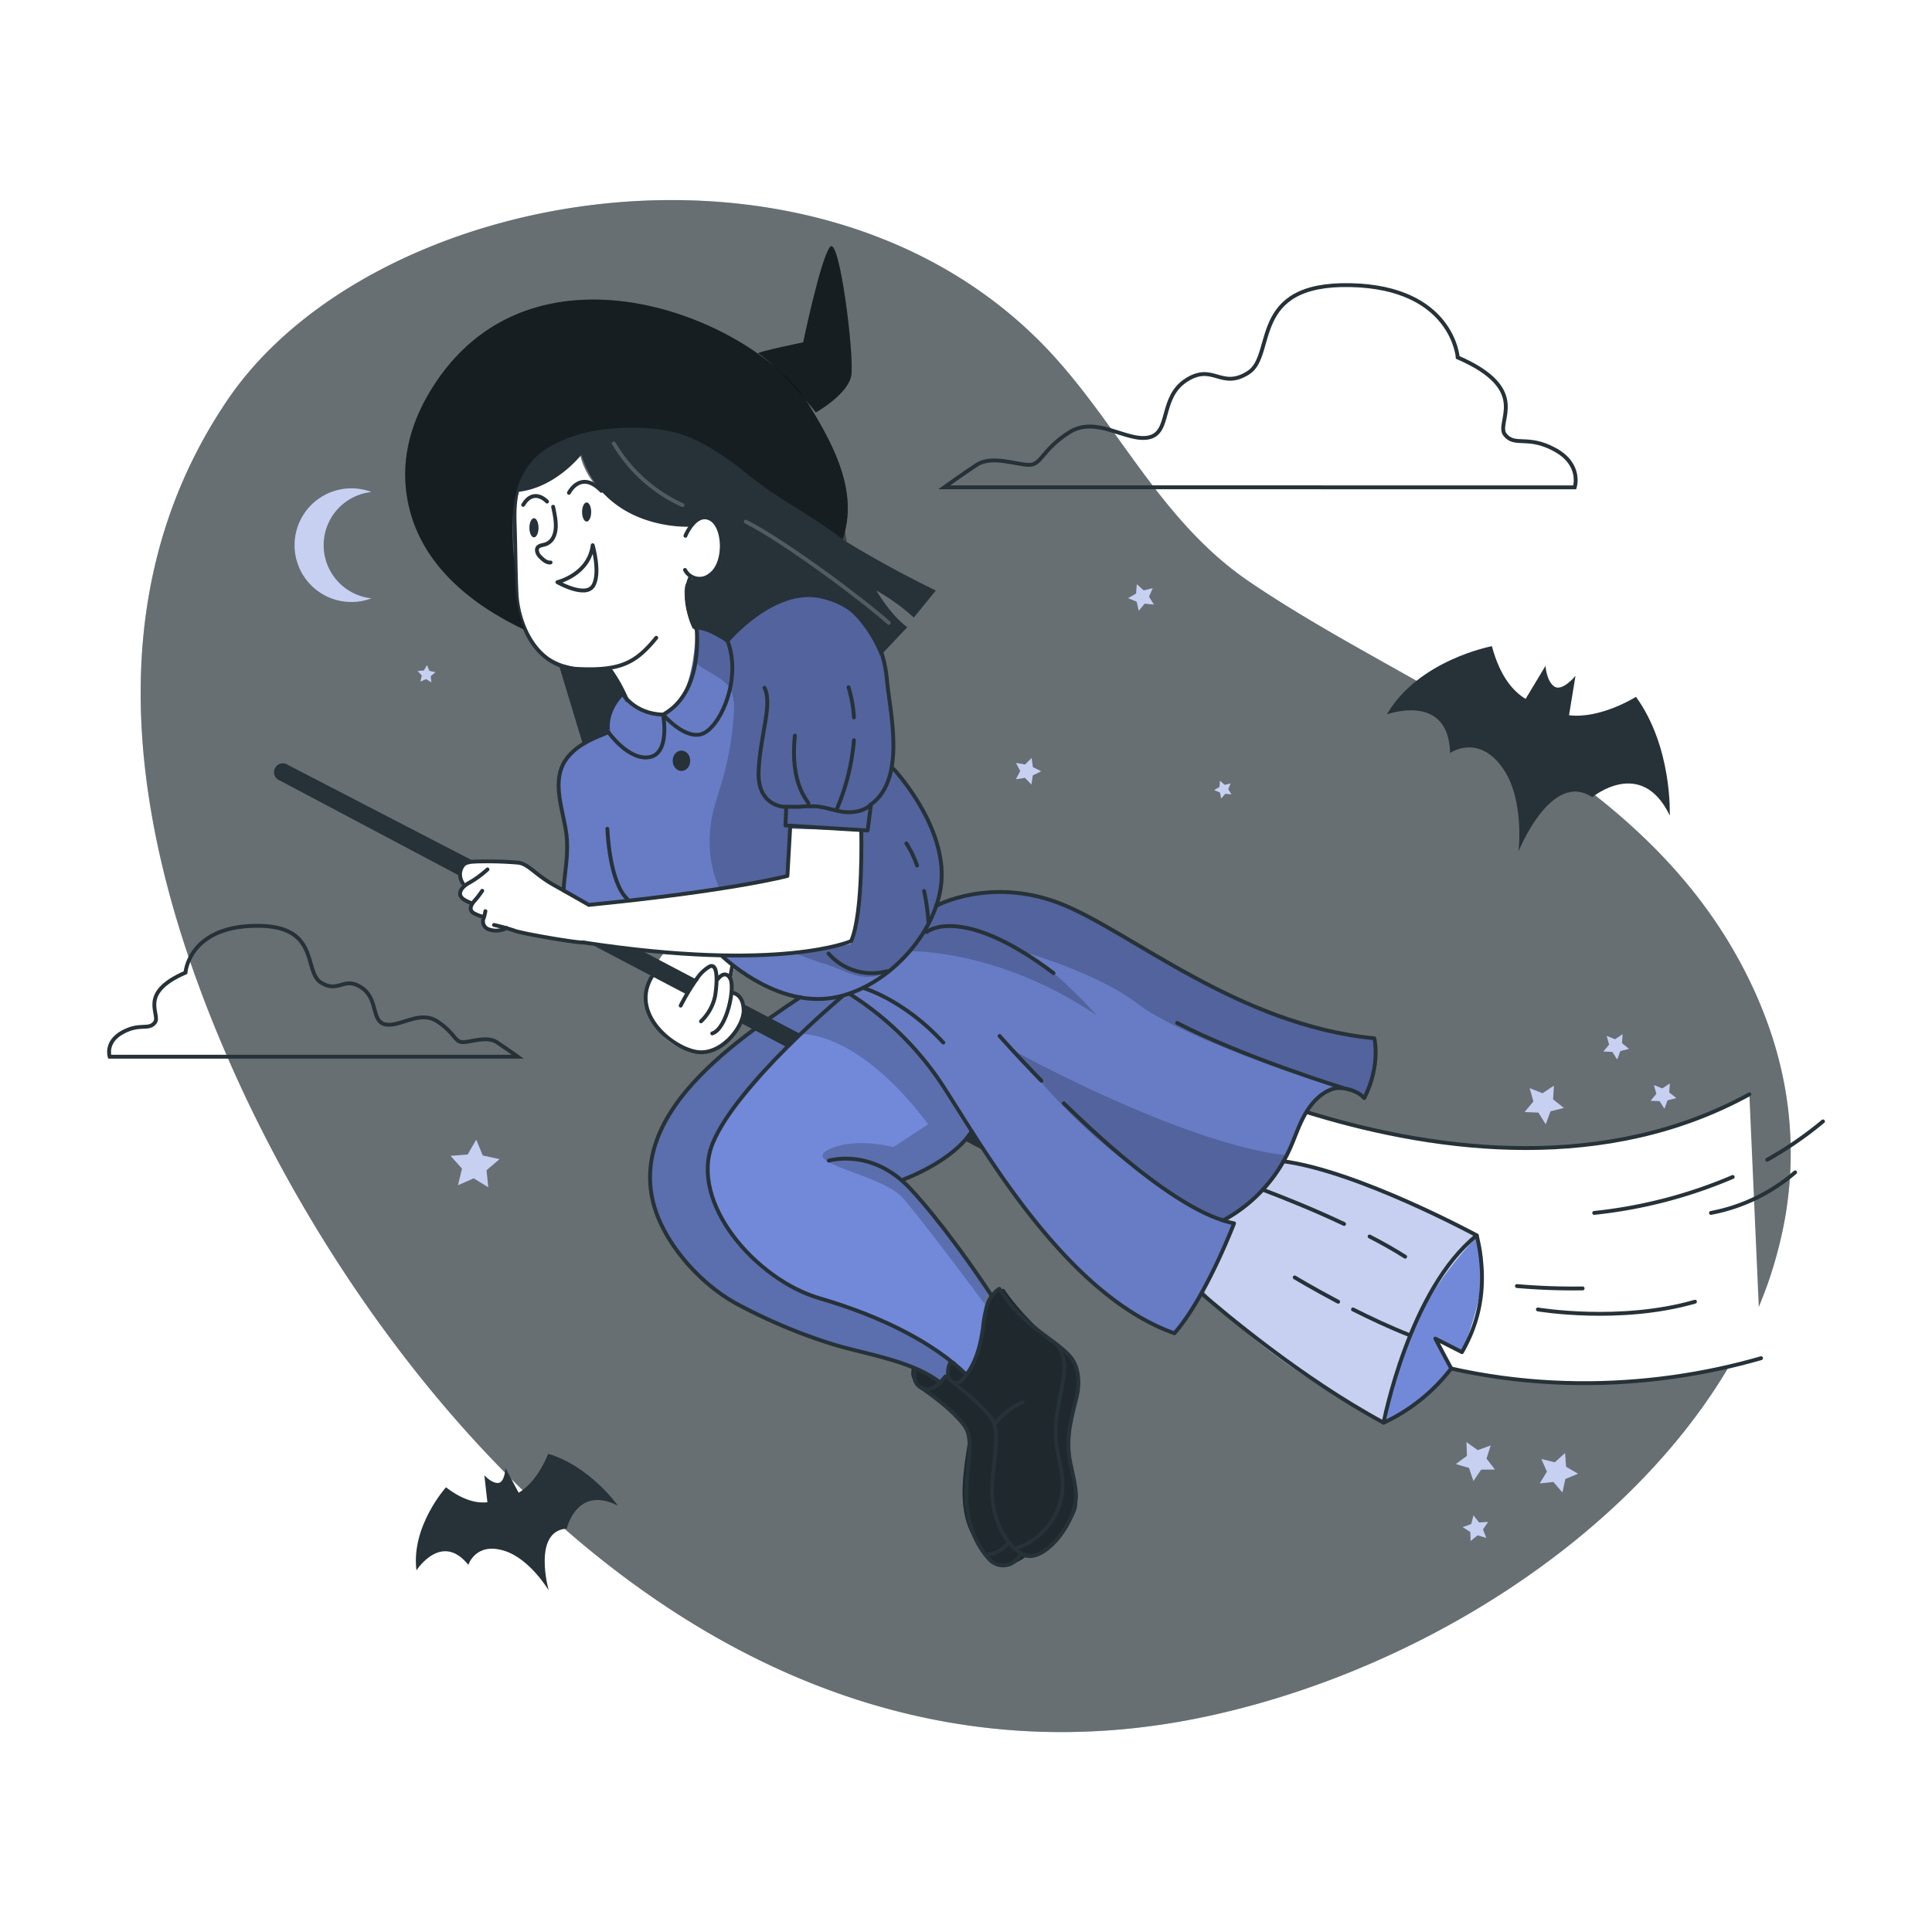 <svg class="animated" id="freepik_stories-witch" xmlns="http://www.w3.org/2000/svg" viewBox="0 0 500 500" version="1.1" xmlns:xlink="http://www.w3.org/1999/xlink" xmlns:svgjs="http://svgjs.com/svgjs"><style>svg#freepik_stories-witch:not(.animated) .animable {opacity: 0;}svg#freepik_stories-witch.animated #freepik--Bats--inject-182 {animation: 6s Infinite  linear shake;animation-delay: 0s;}svg#freepik_stories-witch.animated #freepik--Clouds--inject-182 {animation: 15.0s 1 forwards cubic-bezier(.36,-0.01,.5,1.38) lightSpeedLeft;animation-delay: 0s;}svg#freepik_stories-witch.animated #freepik--Moon--inject-182 {animation: 6s Infinite  linear heartbeat;animation-delay: 0s;}svg#freepik_stories-witch.animated #freepik--Character--inject-182 {animation: 3s Infinite  linear floating;animation-delay: 0s;}            @keyframes shake {                10%, 90% {                    transform: translate3d(-1px, 0, 0);                  }                  20%, 80% {                    transform: translate3d(2px, 0, 0);                  }                  30%, 50%, 70% {                    transform: translate3d(-4px, 0, 0);                  }                  40%, 60% {                    transform: translate3d(4px, 0, 0);                  }            }                    @keyframes lightSpeedLeft {              from {                transform: translate3d(-50%, 0, 0) skewX(20deg);                opacity: 0;              }              60% {                transform: skewX(-10deg);                opacity: 1;              }              80% {                transform: skewX(2deg);              }              to {                opacity: 1;                transform: translate3d(0, 0, 0);              }            }                    @keyframes heartbeat {                0% {                    transform: scale(1);                }                10% {                    transform: scale(1.1);                }                30% {                    transform: scale(1);                }                40% {                    transform: scale(1);                }                50% {                    transform: scale(1.1);                }                60% {                    transform: scale(1);                }                100% {                    transform: scale(1);                }            }                    @keyframes floating {                0% {                    opacity: 1;                    transform: translateY(0px);                }                50% {                    transform: translateY(-10px);                }                100% {                    opacity: 1;                    transform: translateY(0px);                }            }        </style><g id="freepik--background-simple--inject-182" class="animable" style="transform-origin: 249.92px 250.02px;"><g id="freepik--Background--inject-182" class="animable" style="transform-origin: 249.92px 250.02px;"><path d="M460.58,321.77a109.94,109.94,0,0,1-3.22,10.81c-.94,2.59-1.95,5.17-3.08,7.71A132,132,0,0,1,442.12,362c-27.87,40.54-79.26,71.63-130.81,82.41C188.2,470.11,97.66,361.85,59.49,275c-24-54.53-36.61-118.32-.66-171.42C96.41,48.11,211.14,27.84,270.71,90c18.59,19.45,29.42,44.74,52.48,60.45,44,30,105.13,49.28,130.93,106.17q1.71,3.78,3.09,7.55a100.7,100.7,0,0,1,4.94,18.55A97,97,0,0,1,460.58,321.77Z" style="fill: rgb(38, 50, 56); transform-origin: 249.92px 250.02px;" id="elvhqo6n58ufj" class="animable"></path><g id="el2js83v52ihv"><path d="M460.58,321.77a109.94,109.94,0,0,1-3.22,10.81c-.94,2.59-1.95,5.17-3.08,7.71A132,132,0,0,1,442.12,362c-27.87,40.54-79.26,71.63-130.81,82.41C188.2,470.11,97.66,361.85,59.49,275c-24-54.53-36.61-118.32-.66-171.42C96.41,48.11,211.14,27.84,270.71,90c18.59,19.45,29.42,44.74,52.48,60.45,44,30,105.13,49.28,130.93,106.17q1.71,3.78,3.09,7.55a100.7,100.7,0,0,1,4.94,18.55A97,97,0,0,1,460.58,321.77Z" style="fill: rgb(255, 255, 255); opacity: 0.3; isolation: isolate; transform-origin: 249.92px 250.02px;" class="animable"></path></g></g><polyline points="168.09 245.37 165.02 245.5 155.9 245.9 151 246.11" style="fill: none; transform-origin: 159.545px 245.74px;" id="el15z541bif2z" class="animable"></polyline></g><g id="freepik--Stars--inject-182" class="animable" style="transform-origin: 270.965px 275.005px;"><polygon points="118.53 306.74 119.57 302.43 116.61 299.13 121.03 298.79 123.25 294.95 124.94 299.05 129.28 299.98 125.91 302.85 126.36 307.26 122.59 304.94 118.53 306.74" style="fill: rgb(114, 137, 218); transform-origin: 122.945px 301.105px;" id="el7b2vs88hu65" class="animable"></polygon><polygon points="108.8 176.4 109.17 174.84 108.1 173.65 109.7 173.53 110.5 172.14 111.12 173.62 112.69 173.96 111.47 175 111.63 176.59 110.26 175.75 108.8 176.4" style="fill: rgb(114, 137, 218); transform-origin: 110.395px 174.365px;" id="elxeu8sjjfqz" class="animable"></polygon><polygon points="400.03 290.95 398.13 287.93 394.57 287.79 396.85 285.05 395.88 281.61 399.2 282.94 402.16 280.96 401.93 284.52 404.73 286.73 401.27 287.6 400.03 290.95" style="fill: rgb(114, 137, 218); transform-origin: 399.65px 285.955px;" id="el9d1kzm97esf" class="animable"></polygon><polygon points="430.75 286.94 429.51 284.97 427.18 284.87 428.67 283.08 428.04 280.83 430.2 281.69 432.15 280.4 431.99 282.73 433.83 284.18 431.56 284.75 430.75 286.94" style="fill: rgb(114, 137, 218); transform-origin: 430.505px 283.67px;" id="eln9hussispts" class="animable"></polygon><polygon points="379.53 373.22 382.43 375.3 385.78 374.09 384.7 377.49 386.89 380.31 383.32 380.33 381.32 383.28 380.19 379.9 376.77 378.9 379.64 376.79 379.53 373.22" style="fill: rgb(114, 137, 218); transform-origin: 381.83px 378.25px;" id="el09f9cs0hcks5" class="animable"></polygon><polygon points="405.03 376.05 405.31 379.61 408.39 381.4 405.1 382.76 404.35 386.25 402.03 383.53 398.49 383.9 400.35 380.86 398.91 377.6 402.38 378.44 405.03 376.05" style="fill: rgb(114, 137, 218); transform-origin: 403.44px 381.15px;" id="elzlyor36th4" class="animable"></polygon><polygon points="418.53 274.2 417.28 272.23 414.95 272.13 416.44 270.34 415.81 268.09 417.98 268.96 419.92 267.66 419.77 269.99 421.6 271.44 419.34 272.01 418.53 274.2" style="fill: rgb(114, 137, 218); transform-origin: 418.275px 270.93px;" id="el9jre8fst8xb" class="animable"></polygon><polygon points="378.55 395.22 380.75 394.43 381.34 392.17 382.77 394.01 385.11 393.88 383.79 395.81 384.64 397.99 382.4 397.34 380.59 398.81 380.52 396.48 378.55 395.22" style="fill: rgb(114, 137, 218); transform-origin: 381.83px 395.49px;" id="eldmwhqmsar3i" class="animable"></polygon><polygon points="262.9 201.68 264.04 199.57 262.94 197.44 265.3 197.86 266.98 196.16 267.31 198.53 269.45 199.61 267.29 200.66 266.93 203.03 265.27 201.3 262.9 201.68" style="fill: rgb(114, 137, 218); transform-origin: 266.175px 199.595px;" id="elyn8hhiifgz" class="animable"></polygon><polygon points="294.7 158.06 294.18 155.71 291.96 154.81 294.03 153.6 294.2 151.2 296 152.8 298.32 152.22 297.36 154.42 298.63 156.46 296.24 156.22 294.7 158.06" style="fill: rgb(114, 137, 218); transform-origin: 295.295px 154.63px;" id="elch9gglj4jlh" class="animable"></polygon><polygon points="316.06 206.66 315.71 205.08 314.22 204.48 315.61 203.66 315.73 202.06 316.93 203.13 318.49 202.74 317.85 204.22 318.7 205.58 317.1 205.42 316.06 206.66" style="fill: rgb(114, 137, 218); transform-origin: 316.46px 204.36px;" id="el95nfuiv8fz" class="animable"></polygon><g id="el3mwm5dk9czv"><polygon points="118.53 306.74 119.57 302.43 116.61 299.13 121.03 298.79 123.25 294.95 124.94 299.05 129.28 299.98 125.91 302.85 126.36 307.26 122.59 304.94 118.53 306.74" style="fill: rgb(255, 255, 255); opacity: 0.6; isolation: isolate; transform-origin: 122.945px 301.105px;" class="animable"></polygon></g><g id="elj4zloejokfk"><polygon points="108.8 176.4 109.17 174.84 108.1 173.65 109.7 173.53 110.5 172.14 111.12 173.62 112.69 173.96 111.47 175 111.63 176.59 110.26 175.75 108.8 176.4" style="fill: rgb(255, 255, 255); opacity: 0.6; isolation: isolate; transform-origin: 110.395px 174.365px;" class="animable"></polygon></g><g id="elnxiqcssxor"><polygon points="400.03 290.95 398.13 287.93 394.57 287.79 396.85 285.05 395.88 281.61 399.2 282.94 402.16 280.96 401.93 284.52 404.73 286.73 401.27 287.6 400.03 290.95" style="fill: rgb(255, 255, 255); opacity: 0.6; isolation: isolate; transform-origin: 399.65px 285.955px;" class="animable"></polygon></g><g id="elg43wmgssbap"><polygon points="430.75 286.94 429.51 284.97 427.18 284.87 428.67 283.08 428.04 280.83 430.2 281.69 432.15 280.4 431.99 282.73 433.83 284.18 431.56 284.75 430.75 286.94" style="fill: rgb(255, 255, 255); opacity: 0.6; isolation: isolate; transform-origin: 430.505px 283.67px;" class="animable"></polygon></g><g id="el5qhe0cwr5u"><polygon points="379.53 373.22 382.43 375.3 385.78 374.09 384.7 377.49 386.89 380.31 383.32 380.33 381.32 383.28 380.19 379.9 376.77 378.9 379.64 376.79 379.53 373.22" style="fill: rgb(255, 255, 255); opacity: 0.6; isolation: isolate; transform-origin: 381.83px 378.25px;" class="animable"></polygon></g><g id="elwb6sm5yq62r"><polygon points="405.03 376.05 405.31 379.61 408.39 381.4 405.1 382.76 404.35 386.25 402.03 383.53 398.49 383.9 400.35 380.86 398.91 377.6 402.38 378.44 405.03 376.05" style="fill: rgb(255, 255, 255); opacity: 0.6; isolation: isolate; transform-origin: 403.44px 381.15px;" class="animable"></polygon></g><g id="eluflgoibi3vq"><polygon points="418.53 274.2 417.28 272.23 414.95 272.13 416.44 270.34 415.81 268.09 417.98 268.96 419.92 267.66 419.77 269.99 421.6 271.44 419.34 272.01 418.53 274.2" style="fill: rgb(255, 255, 255); opacity: 0.6; isolation: isolate; transform-origin: 418.275px 270.93px;" class="animable"></polygon></g><g id="elxrisiurq83"><polygon points="378.55 395.22 380.75 394.43 381.34 392.17 382.77 394.01 385.11 393.88 383.79 395.81 384.64 397.99 382.4 397.34 380.59 398.81 380.52 396.48 378.55 395.22" style="fill: rgb(255, 255, 255); opacity: 0.6; isolation: isolate; transform-origin: 381.83px 395.49px;" class="animable"></polygon></g><g id="el1hyk3o7ziw4"><polygon points="262.9 201.68 264.04 199.57 262.94 197.44 265.3 197.86 266.98 196.16 267.31 198.53 269.45 199.61 267.29 200.66 266.93 203.03 265.27 201.3 262.9 201.68" style="fill: rgb(255, 255, 255); opacity: 0.6; isolation: isolate; transform-origin: 266.175px 199.595px;" class="animable"></polygon></g><g id="elplogi6cye9"><polygon points="294.7 158.06 294.18 155.71 291.96 154.81 294.03 153.6 294.2 151.2 296 152.8 298.32 152.22 297.36 154.42 298.63 156.46 296.24 156.22 294.7 158.06" style="fill: rgb(255, 255, 255); opacity: 0.6; isolation: isolate; transform-origin: 295.295px 154.63px;" class="animable"></polygon></g><g id="el0d9kxuertzp6"><polygon points="316.06 206.66 315.71 205.08 314.22 204.48 315.61 203.66 315.73 202.06 316.93 203.13 318.49 202.74 317.85 204.22 318.7 205.58 317.1 205.42 316.06 206.66" style="fill: rgb(255, 255, 255); opacity: 0.6; isolation: isolate; transform-origin: 316.46px 204.36px;" class="animable"></polygon></g></g><g id="freepik--Bats--inject-182" class="animable" style="transform-origin: 269.884px 289.415px;"><path d="M141.87,376.24s-2.64,7.15-7.64,10.08l-3.43-6.41s-.13,3.75-1.86,3.88-3.59-2-3.59-2l.79,7c-2.43.27-6.06-.29-10.72-3.88,0,0-9.09,10.09-7.64,21.5,0,0,6.46-10.12,13.43-1.42,0,0,1.9-6.07,9.47-3.59,6.53,2.11,11.32,10.2,11.32,10.2s-4.32-15.41,4.68-16c0,0,2.58-11.35,13.23-5.94C159.91,389.67,152.8,379.51,141.87,376.24Z" style="fill: rgb(38, 50, 56); transform-origin: 133.767px 393.92px;" id="eldhf0xkafsdj" class="animable"></path><path d="M423.39,180.34s-9.15,5.78-17.33,4.76l1.68-10.19s-3.39,4.12-5.45,2.78-2.32-5.36-2.32-5.36l-5.14,8.54c-3-1.78-6.57-5.56-8.73-13.64,0,0-19,3.54-27.18,17.65,0,0,16-5.83,16.36,10,0,0,7.39-5.21,13.78,4.13,5.52,8.06,3.94,21.31,3.94,21.31s8.44-21.1,19.08-14c0,0,12.71-10.56,20.05,4.73C432.13,211.06,432.89,193.46,423.39,180.34Z" style="fill: rgb(38, 50, 56); transform-origin: 395.532px 193.775px;" id="elh34tl5leefm" class="animable"></path></g><g id="freepik--Clouds--inject-182" class="animable" style="transform-origin: 218.005px 173.623px;"><path d="M402.4,116.37c-7.08-3.87-10.32-.65-12.9-3.87s7.1-11.61-12.24-20c0,0-1.3-18.12-27.74-18.71s-19.34,18.12-26.43,22.65S314,93.87,307,98.38s-3.9,13.62-9.7,14.83-13.59-5.8-20.64-1.28-7.1,8.38-10.33,8.38-9.66-2.59-13.58,0-8.4,5.81-8.4,5.81H407.54S409.49,120.23,402.4,116.37Z" style="fill: none; stroke: rgb(38, 50, 56); stroke-miterlimit: 10; transform-origin: 326.068px 99.948px;" id="elrn4ozjzqzha" class="animable"></path><path d="M28.38,273.47H134s-2.9-2.09-5.44-3.76-6.71,0-8.8,0-2.12-2.51-6.68-5.43-9.61,1.63-13.37.83-1.68-6.67-6.25-9.6-5.85,1.68-10.44-1.25,0-15-17.12-14.66S48,251.71,48,251.71c-12.52,5.43-6.26,10.86-7.93,12.94s-3.76,0-8.35,2.5S28.38,273.47,28.38,273.47Z" style="fill: none; stroke: rgb(38, 50, 56); stroke-miterlimit: 10; transform-origin: 81.112px 256.531px;" id="elczl82c6hkaq" class="animable"></path></g><g id="freepik--Moon--inject-182" class="animable animator-active" style="transform-origin: 86.174px 141.09px;"><path d="M96.11,154.85a14.7,14.7,0,1,1,0-27.52,13.84,13.84,0,0,0,0,27.52Z" style="fill: rgb(114, 137, 218); transform-origin: 86.174px 141.09px;" id="elzmg7o8uz69r" class="animable"></path><g id="elc4rumyczy1s"><path d="M96.11,154.85a14.7,14.7,0,1,1,0-27.52,13.84,13.84,0,0,0,0,27.52Z" style="fill: rgb(255, 255, 255); opacity: 0.6; isolation: isolate; transform-origin: 86.174px 141.09px;" class="animable"></path></g></g><g id="freepik--Character--inject-182" class="animable" style="transform-origin: 271.347px 234.514px;"><path d="M455.76,351.5c-57.81,16.67-143.42,6.41-194.84-94.69l21,6.15s97,60.72,170.81,20.25" style="fill: rgb(255, 255, 255); stroke: rgb(38, 50, 56); stroke-linecap: round; stroke-linejoin: round; transform-origin: 358.34px 307.388px;" id="eld6aka3zph1" class="animable"></path><path d="M457.36,300.14a94.84,94.84,0,0,0,14.42-9.92" style="fill: none; stroke: rgb(38, 50, 56); stroke-linecap: round; stroke-linejoin: round; transform-origin: 464.57px 295.18px;" id="eluxeqnxl1r" class="animable"></path><path d="M412.58,313.9a123.84,123.84,0,0,0,35.84-9.3" style="fill: none; stroke: rgb(38, 50, 56); stroke-linecap: round; stroke-linejoin: round; transform-origin: 430.5px 309.25px;" id="el9akwf3dfzig" class="animable"></path><path d="M392.58,332.83a169.23,169.23,0,0,0,17,.61" style="fill: none; stroke: rgb(38, 50, 56); stroke-linecap: round; stroke-linejoin: round; transform-origin: 401.08px 333.144px;" id="elpmblf6lc53f" class="animable"></path><path d="M442.8,313.9a46.61,46.61,0,0,0,21.77-10.49" style="fill: none; stroke: rgb(38, 50, 56); stroke-linecap: round; stroke-linejoin: round; transform-origin: 453.685px 308.655px;" id="elqtw0bqo6f69" class="animable"></path><path d="M398,338.88s21.25,3.6,40.65-2" style="fill: none; stroke: rgb(38, 50, 56); stroke-linecap: round; stroke-linejoin: round; transform-origin: 418.325px 338.45px;" id="elkckmcaiw46a" class="animable"></path><path d="M378.35,349.93l-6.88-3.5,4.12,7.69A36.38,36.38,0,0,1,358.72,368l-.63.24s-33.24-16.82-49.67-37.59c-16.88-21.34,13.35-33.73,13.35-33.73s43.76,11.69,60.41,22.85l.13.2C383.09,321.23,386.7,329,378.35,349.93Z" style="fill: rgb(114, 137, 218); transform-origin: 343.525px 332.58px;" id="eldp979mocooi" class="animable"></path><g id="elk0sv46mtxwt"><path d="M382.31,319.92c-5.56,6-11.77,13.81-15.85,22.22A85.83,85.83,0,0,0,358.72,368l-.63.24S333.88,356,316.57,339.49a86.31,86.31,0,0,1-8.15-8.84c-5-6.35-5.87-11.91-4.59-16.58a21.81,21.81,0,0,1,6.86-10.15,44.16,44.16,0,0,1,11.08-7s42.79,11.44,59.84,22.48l.57.37Z" style="fill: rgb(255, 255, 255); opacity: 0.6; isolation: isolate; transform-origin: 342.806px 332.58px;" class="animable"></path></g><path d="M236.62,352.75s-2.14,3.27.69,5.43,13,9.69,13.31,13-4.28,17.58,1.25,26.59,6.21,7.71,9.27,7.09a8.8,8.8,0,0,0,4.48-2.14s4,1.44,8.63-5.15,5.29-6.6,3.88-13.84a45.24,45.24,0,0,1-.23-19c1.27-7,3.5-10.44-5.11-17.4a66.2,66.2,0,0,1-13-13.79s-4.8.78-5.24,8.54-2.45,13.39-5.28,12.86a23.54,23.54,0,0,1-3.28-2.51l-3.3,3.73Z" style="fill: rgb(38, 50, 56); transform-origin: 257.489px 369.423px;" id="eliuj3pjl7noj" class="animable"></path><polygon points="144.8 172.62 150.69 192.1 171.61 191.98 171.94 173.18 157.79 165.49 144.8 172.62" style="fill: rgb(38, 50, 56); transform-origin: 158.37px 178.795px;" id="elby0781wlkc8" class="animable"></polygon><g id="elk78eovc3olh"><path d="M236.62,352.75s-2.14,3.27.69,5.43,13,9.69,13.31,13-4.28,17.58,1.25,26.59,6.21,7.71,9.27,7.09a8.8,8.8,0,0,0,4.48-2.14s4,1.44,8.63-5.15,5.29-6.6,3.88-13.84a45.24,45.24,0,0,1-.23-19c1.27-7,3.5-10.44-5.11-17.4a66.2,66.2,0,0,1-13-13.79s-4.8.78-5.24,8.54-2.45,13.39-5.28,12.86a23.54,23.54,0,0,1-3.28-2.51l-3.3,3.73Z" style="opacity: 0.2; isolation: isolate; transform-origin: 257.489px 369.423px;" class="animable"></path></g><path d="M256,334.36a6.59,6.59,0,0,0-1.07,3.15c-.2,1.73-.23,4-.78,7.55a26.71,26.71,0,0,1-4.22,10.58L247,352.06a1.83,1.83,0,0,0-.35.33,7.72,7.72,0,0,0-1.36,3.49l-2.42,2.29h0c-3.15-3.94-11.9-6.15-21.28-8.65a189,189,0,0,1-19.4-6.55c-8.48-3.28-20.14-7.85-29.43-23-8.52-14.81-4-20.76,2-34,7.32-12.12,34.94-29.49,34.94-29.49l6.78-1.64h12.27l16.5,16,7.56,14.1a9.13,9.13,0,0,1,0,4.92c-3.15,8.63-19,16-19,16C241.3,313,256,334.36,256,334.36Z" style="fill: rgb(114, 137, 218); transform-origin: 212.028px 306.505px;" id="el281xk2m2s3i" class="animable"></path><g id="el47juljqlatl"><path d="M231.21,296.87l9-5.92c-18.65-24.75-33.14-23.33-33.14-23.33s-15.46,16.68-21.21,25.14-2.2,21.47,8.06,32.49,24.83,12,35.15,17c5.89,1.86,12.65,6.32,17.57,10.16-2,1.54-1.41,2.47-1.41,2.47a5.81,5.81,0,0,1-2.37,3.31h0c-3.15-3.94-11.9-6.15-21.28-8.65a189,189,0,0,1-19.4-6.55c-8.48-3.28-20.14-7.85-29.43-23-8.52-14.81-4-20.76,2-34,7.32-12.12,34.94-29.49,34.94-29.49l6.78-1.64h12.27l16.5,16L252.8,285a9.13,9.13,0,0,1,0,4.92c-3.15,8.63-19,16-19,16,7.43,7,22.12,28.42,22.12,28.42a6.59,6.59,0,0,0-1.07,3.15c-2.57-3.46-16.28-21.82-21.17-27.41-5.41-6.19-26.14-8.85-19.51-12.42S231.21,296.87,231.21,296.87Z" style="opacity: 0.2; isolation: isolate; transform-origin: 211.983px 306.525px;" class="animable"></path></g><path d="M216.52,255.67s12.8,6,20.1,15.26c10.42,13.2,30.8,58,67.31,74.12,0,0,11-13.57,15.44-28.45l-4.52-.77s8-.85,15.76-12.75,7.58-26.45,22.4-19.33c0,0,3.8-4.78,2.67-15a151.74,151.74,0,0,1-49.86-17.69c-19.75-11.39-36.32-26.48-66.67-16.45C207.37,245.1,216.52,255.67,216.52,255.67Z" style="fill: rgb(114, 137, 218); transform-origin: 285.594px 288.188px;" id="elcp8573ik0w7" class="animable"></path><g id="elg5drgqb532h"><path d="M353.07,283.67l-.06.08-.61-.29a16.9,16.9,0,0,0-5-1.51c-8.09-1-9.8,8-14.44,17h0a40.06,40.06,0,0,1-2.34,4.07c-5.72,8.78-11.56,11.55-14.25,12.38a8.65,8.65,0,0,1-1.5.37l4.52.77C315,331.42,304,345,304,345c-36.52-16.14-56.9-60.93-67.32-74.13-7.3-9.24-20.11-15.26-20.11-15.26s-8.46-9.78,19.19-19.87c1.09-.4,2.23-.8,3.45-1.2,30.35-10,46.92,5.07,66.67,16.45a151.66,151.66,0,0,0,49.86,17.69C356.72,278.2,353.55,283,353.07,283.67Z" style="opacity: 0.1; isolation: isolate; transform-origin: 285.639px 288.134px;" class="animable"></path></g><g id="elpx6fkeq1qk"><path d="M353.07,283.67l-.67-.21c-1.63-.48-3.29-1-5-1.51-20.18-6.26-44.27-15.48-52.92-22.14-10.76-8.26-30.11-13.61-30.11-13.61,8.28,3.8,19.4,16.55,19.4,16.55C258.7,245.76,236,246.2,236,246.2l-.25-10.4c1.09-.4,2.23-.8,3.45-1.2,30.35-10,46.92,5.07,66.67,16.45a151.66,151.66,0,0,0,49.86,17.69C356.72,278.2,353.55,283,353.07,283.67Z" style="opacity: 0.2; isolation: isolate; transform-origin: 295.835px 257.499px;" class="animable"></path></g><g id="elh605hq01nas"><path d="M333,299h0a40.06,40.06,0,0,1-2.34,4.07c-5.72,8.78-11.56,11.55-14.25,12.38-8.19-3.37-31.72-14.88-53.25-43.13C263.1,272.33,306.38,296.1,333,299Z" style="opacity: 0.2; isolation: isolate; transform-origin: 298.08px 293.885px;" class="animable"></path></g><path d="M171.93,246.49s-6.91,8.14-4.22,15.13,7.12,10.16,13.22,10.71,7.36-3.26,9.79-5.86,2.86-8.41-1.26-9.54a13.11,13.11,0,0,0-.23-3l1.47-6.6-3.85-6.62Z" style="fill: rgb(255, 255, 255); transform-origin: 179.822px 256.547px;" id="elftsp10mtsxu" class="animable"></path><path d="M162.31,178.58a13,13,0,0,0-5,10.46s-12.64,5-12.51,11.54,2.19,15.85,2,19.61-2,13.44-2,13.44l19.82,2.45s22.7,10.85,28.86,16.1,18.58,9.09,28.51,4.05c11.8-6.41,22.9-18.23,22.13-31s-13.29-27-13.29-27a65.89,65.89,0,0,0-.87-18.65c-1.93-10.88-3.86-24.65-15.72-25.5s-22.59,5.05-26.37,11.17c0,0-4.5-2.56-8-2.35,0,0,.75,16.65-8.31,22.11C164.62,182.92,162.31,178.58,162.31,178.58Z" style="fill: rgb(114, 137, 218); transform-origin: 194.478px 206.293px;" id="elxjwiek3bdgs" class="animable"></path><g id="elf0q7seoih8d"><path d="M228.58,252a52.87,52.87,0,0,1-6.58,4.22c-9.93,5-22.37,1.22-28.52-4s-28.87-16.11-28.87-16.11l-12.23-1.51-7.58-.93s1.72-9.69,2-13.45-1.82-13-2-19.61S157.3,189,157.3,189a12.62,12.62,0,0,1,3.94-9.52,9.6,9.6,0,0,1,1.07-.94s2.3,4.33,9.3,6.36c9.06-5.45,8.31-22.11,8.31-22.11H180c3.43-.19,7.88,2.35,7.88,2.35,3.79-6.11,14.52-12,26.38-11.17S228,168.63,230,179.51a65.89,65.89,0,0,1,.87,18.65s12.51,14.27,13.29,27.05C244.74,235.57,237.59,245.3,228.58,252Z" style="opacity: 0.1; isolation: isolate; transform-origin: 194.496px 206.228px;" class="animable"></path></g><g id="el55nbhq44057"><path d="M228.58,252c-.94.37-1.52.54-1.52.54-4.7,1.22-8.85-1.58-13.11-2.94a86.06,86.06,0,0,1-13.77-5.48c-11.88-6.29-18-17.28-16.21-30.85.5-3.81,1.85-7.45,2.92-11.15a81,81,0,0,0,3-17c.19-2.81.13-5.92-1.74-8A15.44,15.44,0,0,0,185.4,175c-2.22-1.54-6.72-3.18-5.71-5.68a10.44,10.44,0,0,0,.28-6.49c3.43-.19,7.88,2.35,7.88,2.35,3.79-6.11,14.52-12,26.38-11.17S228,168.63,230,179.51a65.89,65.89,0,0,1,.87,18.65s12.51,14.27,13.29,27.05C244.74,235.57,237.59,245.3,228.58,252Z" style="opacity: 0.2; isolation: isolate; transform-origin: 211.869px 203.386px;" class="animable"></path></g><path d="M204.48,214.44l18.41.58s.18,23.4-2.67,29.21c0,0-10.8,3.54-40.67,2.65s-28.66-3.62-31.63-3.45c-.71,0-13.28-2.76-18.24-2.78-.92-.3-4.12,1.65-4.73-3.37-3.84-1.5-3.54-1.09-3-3.53-5.46-2.32-1-3.83-1.62-4.37-1.74-.33-1.94-5-.12-5.84,3.94-1.87,13.56-.5,15.82.42,0,0,7.88,5,9.76,7l6.55,3.56s40.07-4.58,51.4-7.88Z" style="fill: rgb(255, 255, 255); transform-origin: 170.912px 230.732px;" id="eleadxj0uj7sw" class="animable"></path><path d="M135.7,122.75s-3.21,3.67-2.91,13.07-2.1,22.25,4.92,30.69,19.69,6.42,19.69,6.42l3.9,6.1s3.33,6,9.94,5.79,8.94-15.83,8.68-22c0,0-3.87-7.77-2.46-11.78,0,0,8-1.41,9.23-6.83s-.6-10.84-4.22-11a4.25,4.25,0,0,0-4.46,3s-23.77-1.49-27.92-18.61C150.09,117.58,140.52,119.73,135.7,122.75Z" style="fill: rgb(255, 255, 255); transform-origin: 159.85px 151.213px;" id="elmplqhna8im" class="animable"></path><path d="M144.25,150.66s8.18-1.91,9.14-9.56c0,0,2.12,7.33.11,10.52S144.25,150.66,144.25,150.66Z" style="fill: rgb(255, 255, 255); stroke: rgb(38, 50, 56); stroke-linecap: round; stroke-linejoin: round; transform-origin: 149.308px 146.963px;" id="elojw5alw69" class="animable"></path><path d="M143.15,131.15c.5,2.49,1.27,5.64,0,8a3.57,3.57,0,0,1-2.1,1.75c-1,.28-2.3.33-2.06,1.78a2.73,2.73,0,0,0,.82,1.42c.7.7,1.59,1.58,2.67,1.47" style="fill: none; stroke: rgb(38, 50, 56); stroke-linecap: round; stroke-linejoin: round; transform-origin: 141.402px 138.365px;" id="elh6t5mg2hlbn" class="animable"></path><path d="M153,132.51c0,1.36-.53,2.47-1.18,2.47s-1.18-1.11-1.18-2.47.53-2.48,1.18-2.48S153,131.14,153,132.51Z" style="fill: rgb(38, 50, 56); transform-origin: 151.82px 132.505px;" id="elu2olznse8y" class="animable"></path><ellipse cx="138.19" cy="136.59" rx="1.18" ry="2.48" style="fill: rgb(38, 50, 56); transform-origin: 138.19px 136.59px;" id="eldhvw7yasu07" class="animable"></ellipse><path d="M177.39,138.66s2.56-6.28,6.4-4.42,4.19,11.63,0,14.54a4.26,4.26,0,0,1-6-.52,4.21,4.21,0,0,1-.51-.76" style="fill: none; stroke: rgb(38, 50, 56); stroke-linecap: round; stroke-linejoin: round; transform-origin: 182.041px 141.837px;" id="elsb8gap3fxxs" class="animable"></path><path d="M145.63,115.35a24.37,24.37,0,0,0-9,6.19c-3.44,3.91-3.6,9.47-3.43,14.4.2,5.88.2,11.77.47,17.64.34,7.37,4.63,19,15.77,19.54s15.09-1.54,20.4-8.06" style="fill: none; stroke: rgb(38, 50, 56); stroke-linecap: round; stroke-linejoin: round; transform-origin: 151.498px 144.276px;" id="elpr84dm4s1f" class="animable"></path><path d="M157.79,173.18a40.22,40.22,0,0,1,4.47,8" style="fill: none; stroke: rgb(38, 50, 56); stroke-linecap: round; stroke-linejoin: round; transform-origin: 160.025px 177.18px;" id="el2jhrtndv7oj" class="animable"></path><path d="M178.71,149.28s-3.05,5.78,1.58,13.67" style="fill: none; stroke: rgb(38, 50, 56); stroke-linecap: round; stroke-linejoin: round; transform-origin: 179.007px 156.115px;" id="elyptws18htv" class="animable"></path><path d="M218.92,136.42c2.29-11.18-3.91-22.44-9.59-31.67-13.6-22.11-70.22-45.43-96.63-5.67-6,9-9.19,19.17-7.29,30,2.88,16.47,16.07,27.21,30.52,34,0,0-2.56-4.88-2.56-13s-4.33-24.28,8-32.13,30.73-6.64,36.44-2.6,18.55,9.76,27.59,17.37S217.05,141,217.06,141C217.74,141.23,218.42,138.88,218.92,136.42Z" style="fill: rgb(38, 50, 56); transform-origin: 162.135px 120.304px;" id="ele5t6pdq7xv7" class="animable"></path><path d="M196.25,91.45c-.5-.35,11.62-2.85,11.62-2.85s4.49-21.62,6.94-24.67,6.32,28.34,5.5,33.23-9.17,9.58-9.17,9.58S202.78,95.94,196.25,91.45Z" style="fill: rgb(38, 50, 56); transform-origin: 208.328px 85.231px;" id="elgg20ekyuzko" class="animable"></path><path d="M161.11,179.51s3,5.26,10.5,5.43c0,0,1.92,10-3.5,11s-10.68-6.48-10.68-6.48S156.2,184.59,161.11,179.51Z" style="fill: none; stroke: rgb(38, 50, 56); stroke-linecap: round; stroke-linejoin: round; transform-origin: 164.617px 187.771px;" id="elf5vv8d9fus" class="animable"></path><path d="M171.61,184.94s6.12,7.18,10.68,4.73,9.62-14.36,6-23.81c0,0-4.55-3.32-8-3.5C180.19,162.36,182.46,179,171.61,184.94Z" style="fill: none; stroke: rgb(38, 50, 56); stroke-linecap: round; stroke-linejoin: round; transform-origin: 180.567px 176.27px;" id="elr0mrwda4yc" class="animable"></path><path d="M188.24,165.86s12-14.3,24.37-11.48,16.27,13.67,16.92,21.48,5.21,25.61-4.12,32.33l-.87,6.73-21.27-1.3.22-4.77s-7.59.21-7.16-9.33S200,182.37,197.85,178" style="fill: none; stroke: rgb(38, 50, 56); stroke-linecap: round; stroke-linejoin: round; transform-origin: 209.727px 184.466px;" id="el6i2e8vb6w" class="animable"></path><path d="M203.14,208.79h3.74a33.2,33.2,0,0,1,4.23-.11c2.38.18,4.65,1.06,7,1.42s5.56-.12,7.22-1.84" style="fill: none; stroke: rgb(38, 50, 56); stroke-linecap: round; stroke-linejoin: round; transform-origin: 214.235px 209.236px;" id="ellsjdvg0qn4" class="animable"></path><path d="M209.22,207.89c0-.46-4.87-4.87-3.5-17.52" style="fill: none; stroke: rgb(38, 50, 56); stroke-linecap: round; stroke-linejoin: round; transform-origin: 207.349px 199.13px;" id="elqe5xw89qc5" class="animable"></path><path d="M221,185.65a33.72,33.72,0,0,0-1.4-7.78" style="fill: none; stroke: rgb(38, 50, 56); stroke-linecap: round; stroke-linejoin: round; transform-origin: 220.3px 181.76px;" id="eljoxmsz07d2a" class="animable"></path><path d="M216.69,209.11A57.53,57.53,0,0,0,221,191.56" style="fill: none; stroke: rgb(38, 50, 56); stroke-linecap: round; stroke-linejoin: round; transform-origin: 218.845px 200.335px;" id="elpdqdqcyd96" class="animable"></path><polygon points="249.93 295.29 254.48 297.68 251.79 293.25 249.93 295.29" style="fill: rgb(38, 50, 56); transform-origin: 252.205px 295.465px;" id="elszh39oupf0b" class="animable"></polygon><path d="M120.25,223.54a3.7,3.7,0,0,0-1.16,3.19L72.42,202A2.29,2.29,0,0,1,74,197.69a2.22,2.22,0,0,1,.59.31l48.27,25A5.56,5.56,0,0,0,120.25,223.54Z" style="fill: rgb(38, 50, 56); transform-origin: 96.887px 212.14px;" id="elldth1jfue4" class="animable"></path><polygon points="180.23 253.5 177.34 257.16 153.77 244.78 165.02 245.5 180.23 253.5" style="fill: rgb(38, 50, 56); transform-origin: 167px 250.97px;" id="elx64ln00yf4g" class="animable"></polygon><path d="M207.12,267.62l-14.84-7.8a21.27,21.27,0,0,1-.54,4.9l11.83,6.21Z" style="fill: rgb(38, 50, 56); transform-origin: 199.43px 265.375px;" id="els22xell5ce" class="animable"></path><path d="M157.43,189.49c-3.8,1.57-7.44,2.95-10.23,6.14-5.42,6.19-.86,14.82-.47,21.81.28,4.78-.74,9.32-.88,13" style="fill: none; stroke: rgb(38, 50, 56); stroke-linecap: round; stroke-linejoin: round; transform-origin: 150.998px 209.965px;" id="el1ad0zwwy3rb" class="animable"></path><ellipse cx="176.36" cy="196.89" rx="2.27" ry="2.64" style="fill: rgb(38, 50, 56); transform-origin: 176.36px 196.89px;" id="elsgc83yriqs" class="animable"></ellipse><path d="M147.24,127.54s3-6.05,8.41-.51" style="fill: none; stroke: rgb(38, 50, 56); stroke-linecap: round; stroke-linejoin: round; transform-origin: 151.445px 126.117px;" id="elmwsk3llfs5b" class="animable"></path><path d="M141.58,129.81s-3.4-3.77-6.19.85" style="fill: none; stroke: rgb(38, 50, 56); stroke-linecap: round; stroke-linejoin: round; transform-origin: 138.485px 129.51px;" id="elee0hemxqwxn" class="animable"></path><path d="M231.25,199s12.79,13.6,12.46,27.87-14.78,29.86-29.38,31.52-27.48-11-27.48-11" style="fill: none; stroke: rgb(38, 50, 56); stroke-linecap: round; stroke-linejoin: round; transform-origin: 215.283px 228.77px;" id="elyxj4ezvs5dh" class="animable"></path><path d="M237.33,224a26.46,26.46,0,0,0-2.76-5.72" style="fill: none; stroke: rgb(38, 50, 56); stroke-linecap: round; stroke-linejoin: round; transform-origin: 235.95px 221.14px;" id="elghd4bkchvtc" class="animable"></path><path d="M240.26,238.44a53,53,0,0,0-1.11-7.84" style="fill: none; stroke: rgb(38, 50, 56); stroke-linecap: round; stroke-linejoin: round; transform-origin: 239.705px 234.52px;" id="el9st7gyri0j8" class="animable"></path><path d="M214.41,246.77a15,15,0,0,0,15.17,4.57" style="fill: none; stroke: rgb(38, 50, 56); stroke-linecap: round; stroke-linejoin: round; transform-origin: 221.995px 249.314px;" id="ele5nwgeysuh7" class="animable"></path><path d="M218,257.83s-27.33,22.83-33.55,38.05,11.07,35.28,27.67,40.12,29.55,11.68,37.85,19.64" style="fill: none; stroke: rgb(38, 50, 56); stroke-linecap: round; stroke-linejoin: round; transform-origin: 216.562px 306.735px;" id="el321kalz2l67" class="animable"></path><path d="M214.5,300.38s11.07-3.46,21.1,7.26c7.89,8.44,17.16,21.72,20.9,27.49" style="fill: none; stroke: rgb(38, 50, 56); stroke-linecap: round; stroke-linejoin: round; transform-origin: 235.5px 317.489px;" id="elr49p6gt401r" class="animable"></path><path d="M233.87,305.22s12.71-4.59,17.6-12.46" style="fill: none; stroke: rgb(38, 50, 56); stroke-linecap: round; stroke-linejoin: round; transform-origin: 242.67px 298.99px;" id="elv71bdq42e6" class="animable"></path><path d="M195.08,266.47c-15.22,11.32-29.59,25.73-26.39,43.09,2.07,11.24,12.23,22.53,21.82,27.78a141.2,141.2,0,0,0,24.23,10.3c8.21,2.67,20.53,4.21,28.15,9.84" style="fill: none; stroke: rgb(38, 50, 56); stroke-linecap: round; stroke-linejoin: round; transform-origin: 205.565px 311.975px;" id="elkfyhhafdwc" class="animable"></path><path d="M207.12,258.06c-2.54,1.69-5.21,3.49-7.91,5.41" style="fill: none; stroke: rgb(38, 50, 56); stroke-linecap: round; stroke-linejoin: round; transform-origin: 203.165px 260.765px;" id="eluytbgvrm9ip" class="animable"></path><path d="M204.48,214.44l-.7,12.25s-14.06,3.79-51.44,7.5" style="fill: none; stroke: rgb(38, 50, 56); stroke-linecap: round; stroke-linejoin: round; transform-origin: 178.41px 224.315px;" id="el2rag7jo0w29" class="animable"></path><path d="M222.89,215s.58,21.31-2.61,28.55c0,0-18.31,8.17-69.28.36" style="fill: none; stroke: rgb(38, 50, 56); stroke-linecap: round; stroke-linejoin: round; transform-origin: 186.966px 231.145px;" id="el8s4xhtxgi8r" class="animable"></path><path d="M180.28,253.41a9.91,9.91,0,0,1,3.41-3.31c2.67-1.07,1.55,6.72,1.37,7.7a12.68,12.68,0,0,1-3.64,6.52" style="fill: none; stroke: rgb(38, 50, 56); stroke-linecap: round; stroke-linejoin: round; transform-origin: 182.863px 257.16px;" id="elwbadrnejn5n" class="animable"></path><path d="M176.16,260.25a55.15,55.15,0,0,1,4.12-6.84" style="fill: none; stroke: rgb(38, 50, 56); stroke-linecap: round; stroke-linejoin: round; transform-origin: 178.22px 256.83px;" id="elw57q6l0152" class="animable"></path><path d="M185.78,253.38s1.71-2.5,3.15-.27-.79,13.16-4.6,14.34" style="fill: none; stroke: rgb(38, 50, 56); stroke-linecap: round; stroke-linejoin: round; transform-origin: 186.851px 259.817px;" id="elv4i31ifn2u" class="animable"></path><path d="M189.46,256.93s2.89.13,3,4.47-5.92,12.1-12.49,10.78-17-10.25-11.18-19.59" style="fill: none; stroke: rgb(38, 50, 56); stroke-linecap: round; stroke-linejoin: round; transform-origin: 179.774px 262.46px;" id="el7ka7m3xnqzg" class="animable"></path><path d="M247,358s7.83,6.23,9.78,9.35.59,9.18,0,16.6,2.73,15.62,8,18.35,14.06-8.59,13.67-15.62c-.23-4.24-1.91-8.22-2-12.57,0-4.58,1.2-8.49,2.23-12.86.81-3.45.54-7.82-2-10.49-4.68-4.88-12.1-7.62-18-17.18" style="fill: none; stroke: rgb(38, 50, 56); stroke-linecap: round; stroke-linejoin: round; transform-origin: 263.043px 368.148px;" id="elk6wv12egdsa" class="animable"></path><path d="M262.57,400.81A17.59,17.59,0,0,0,274,390c3.14-8.79-2.2-13.49-.47-23.85s3-12.87.47-17.58" style="fill: none; stroke: rgb(38, 50, 56); stroke-linecap: round; stroke-linejoin: round; transform-origin: 268.998px 374.69px;" id="elcowxgkjom59" class="animable"></path><path d="M257.63,368.17c-.5.91,2.11-3.19,7.07-5.29" style="fill: none; stroke: rgb(38, 50, 56); stroke-linecap: round; stroke-linejoin: round; transform-origin: 261.135px 365.59px;" id="eloimy2m6z8xg" class="animable"></path><path d="M238.4,359.13s7.94,5.22,11.32,10-1.79,15.7,1.59,26a21.51,21.51,0,0,0,4.82,8.52,4.83,4.83,0,0,0,6.83.12,4.28,4.28,0,0,0,.49-.55l.57-.74" style="fill: none; stroke: rgb(38, 50, 56); stroke-linecap: round; stroke-linejoin: round; transform-origin: 251.21px 382.128px;" id="el28jb4ad5ouv" class="animable"></path><path d="M255.28,402.29a7,7,0,0,0,5.76-3.18" style="fill: none; stroke: rgb(38, 50, 56); stroke-linecap: round; stroke-linejoin: round; transform-origin: 258.16px 400.7px;" id="el49n94zkpugl" class="animable"></path><path d="M246,352.49a6.5,6.5,0,0,0-.64,3.39,2.24,2.24,0,0,0,2.41,2,3,3,0,0,0,1.49-1.05c3.19-3.6,4.5-8.49,5.14-13.26a34.07,34.07,0,0,1,1-5.48,8.17,8.17,0,0,1,3.12-4.49" style="fill: none; stroke: rgb(38, 50, 56); stroke-linecap: round; stroke-linejoin: round; transform-origin: 251.929px 345.744px;" id="el5mx49biqpmi" class="animable"></path><path d="M236.84,354.33a5.7,5.7,0,0,0-.1,2.69,3.41,3.41,0,0,0,1.62,2.08,3.35,3.35,0,0,0,2.63.28,6.8,6.8,0,0,0,2.83-2.17l.88-1" style="fill: none; stroke: rgb(38, 50, 56); stroke-linecap: round; stroke-linejoin: round; transform-origin: 240.662px 356.93px;" id="elpwah2fdb2q" class="animable"></path><path d="M157.19,214.49s.44,13.69,5.12,18.13" style="fill: none; stroke: rgb(38, 50, 56); stroke-linecap: round; stroke-linejoin: round; transform-origin: 159.75px 223.555px;" id="elcxpl3ny3gvo" class="animable"></path><path d="M242.28,234.43s13.84-7.56,31.79-.72,46.15,31.62,81.61,35c0,0,1.71,6.84-2.56,15.39" style="fill: none; stroke: rgb(38, 50, 56); stroke-linecap: round; stroke-linejoin: round; transform-origin: 299.149px 257.473px;" id="elpi8vht7uy6" class="animable"></path><path d="M239.81,241.2s8.76-7.5,32.84,10.64" style="fill: none; stroke: rgb(38, 50, 56); stroke-linecap: round; stroke-linejoin: round; transform-origin: 256.23px 245.752px;" id="eljqo531sq6g" class="animable"></path><path d="M275.31,285.52c13.13,12.85,31.3,28.53,44.06,31.08,0,0-7.32,19.23-15.44,28.45-29.45-10.44-51.3-51.3-61-65.68a79.69,79.69,0,0,0-23.15-22.21" style="fill: none; stroke: rgb(38, 50, 56); stroke-linecap: round; stroke-linejoin: round; transform-origin: 269.575px 301.105px;" id="elfhu6ocpdpn5" class="animable"></path><path d="M258.69,268.11S263,273,269.5,279.7" style="fill: none; stroke: rgb(38, 50, 56); stroke-linecap: round; stroke-linejoin: round; transform-origin: 264.095px 273.905px;" id="elnka3t6j6vgp" class="animable"></path><path d="M316.57,315.83a39.39,39.39,0,0,0,17.11-18.24c1.38-3,2.37-6.21,4-9.11s4-5.57,7.1-6.63c2.41-.82,6.6.36,8.25,2.31" style="fill: none; stroke: rgb(38, 50, 56); stroke-linecap: round; stroke-linejoin: round; transform-origin: 334.8px 298.708px;" id="elj5fypjofhyj" class="animable"></path><path d="M347.48,281.53s-26.31-8.13-42.82-16.79" style="fill: none; stroke: rgb(38, 50, 56); stroke-linecap: round; stroke-linejoin: round; transform-origin: 326.07px 273.135px;" id="el2vbho8g2bft" class="animable"></path><path d="M223.38,255.67s10.56,3,20.74,14.15" style="fill: none; stroke: rgb(38, 50, 56); stroke-linecap: round; stroke-linejoin: round; transform-origin: 233.75px 262.745px;" id="elaypjx7e0bx9" class="animable"></path><path d="M332.1,300.53c19.46,2.59,50.08,19.19,50.08,19.19-17.5,14-24.1,48.47-24.1,48.47-21.34-11.53-41.55-28.63-47.16-33.49" style="fill: none; stroke: rgb(38, 50, 56); stroke-linecap: round; stroke-linejoin: round; transform-origin: 346.55px 334.36px;" id="el92pwlf03fj" class="animable"></path><path d="M354.45,320c3.25,1.68,6.37,3.44,9.2,5.23" style="fill: none; stroke: rgb(38, 50, 56); stroke-linecap: round; stroke-linejoin: round; transform-origin: 359.05px 322.615px;" id="elzow45g2rrna" class="animable"></path><path d="M326.8,307.89c5.95,2.26,13.2,5.16,21.05,8.87" style="fill: none; stroke: rgb(38, 50, 56); stroke-linecap: round; stroke-linejoin: round; transform-origin: 337.325px 312.325px;" id="elocrzf8g8n7f" class="animable"></path><path d="M350.16,338.88c4.46,2.25,9.45,4.6,14.32,6.52" style="fill: none; stroke: rgb(38, 50, 56); stroke-linecap: round; stroke-linejoin: round; transform-origin: 357.32px 342.14px;" id="elbnrw756bk1g" class="animable"></path><path d="M335.07,330.6s4.67,2.82,11.24,6.29" style="fill: none; stroke: rgb(38, 50, 56); stroke-linecap: round; stroke-linejoin: round; transform-origin: 340.69px 333.745px;" id="elyy22qspac0i" class="animable"></path><path d="M382.18,319.72c3.11,13.17.47,22.66-3.83,30.21l-6.88-3.5s4.32,8.23,4.12,7.69a46.75,46.75,0,0,1-17.5,14.07" style="fill: none; stroke: rgb(38, 50, 56); stroke-linecap: round; stroke-linejoin: round; transform-origin: 370.814px 343.955px;" id="eldbo6xw03cqu" class="animable"></path><path d="M178.37,136.31s-21.65,1.14-27.92-18.61c0,0-7.21,9.31-17.66,9.69,0,0,4.11-15,25-16.74s37.69,13.4,51.94,23.46,32.46,18.71,32.46,18.71l-5.69,7a53.87,53.87,0,0,0-9.7-7s3.6,6.27,8,9.5l-7,7.41S221.86,153.4,208.94,154s-20.7,11.89-20.7,11.89-5.51-4.1-8.92-3.15a17.92,17.92,0,0,1-1.14-12.91s9.75,1.09,8.74-8.36C186.05,133.37,182.36,131.37,178.37,136.31Z" style="fill: rgb(38, 50, 56); transform-origin: 187.49px 140.121px;" id="elc9hpj2rnkc" class="animable"></path><line x1="188.93" y1="253.11" x2="189.52" y2="250" style="fill: none; stroke: rgb(38, 50, 56); stroke-linecap: round; stroke-linejoin: round; transform-origin: 189.225px 251.555px;" id="el2rnh31ytbjv" class="animable"></line><path d="M203.57,270.93l3.55-3.31-14-7.37a19.38,19.38,0,0,1-1.35,4.47Z" style="fill: rgb(38, 50, 56); transform-origin: 199.445px 265.59px;" id="elo61ijvlu44o" class="animable"></path><g id="el466eukk7e4j"><path d="M218.92,136.42c2.29-11.18-3.91-22.44-9.59-31.67-13.6-22.11-70.22-45.43-96.63-5.67-6,9-9.19,19.17-7.29,30,2.88,16.47,16.07,27.21,30.52,34,0,0-2.56-4.88-2.56-13s-4.36-26,8-33.89c5.83-3.7,12.82-5.2,19.65-5.44s13.2.24,19.46,3.32a70.81,70.81,0,0,1,13.09,8.78,121.84,121.84,0,0,0,12,8.29c10,6.23,13.26,9,13.27,9C219.53,140.3,218.42,138.88,218.92,136.42Z" style="opacity: 0.4; isolation: isolate; transform-origin: 162.135px 120.304px;" class="animable"></path></g><g id="el4l1ecyfppy"><path d="M196.25,91.45c-.5-.35,11.62-2.85,11.62-2.85s4.49-21.62,6.94-24.67,6.32,28.34,5.5,33.23-9.17,9.58-9.17,9.58S202.78,95.94,196.25,91.45Z" style="opacity: 0.4; isolation: isolate; transform-origin: 208.328px 85.231px;" class="animable"></path></g><g id="el48xa5t908lg"><path d="M158.87,114.78a39.6,39.6,0,0,0,17.76,15.94" style="fill: none; stroke: rgb(255, 255, 255); stroke-linecap: round; stroke-linejoin: round; opacity: 0.2; isolation: isolate; transform-origin: 167.75px 122.75px;" class="animable"></path></g><g id="eld1qrbaxfzg5"><path d="M193,135c10.18,5.14,30.61,20.46,37,26.19" style="fill: none; stroke: rgb(255, 255, 255); stroke-linecap: round; stroke-linejoin: round; opacity: 0.2; isolation: isolate; transform-origin: 211.5px 148.095px;" class="animable"></path></g><path d="M151.92,233.91s-3.72-2.15-8.59-4.87-6.61-5.54-9.31-5.79a93.51,93.51,0,0,0-9.76-.31,11,11,0,0,0-1.44.06,5.56,5.56,0,0,0-2.57.54,3.7,3.7,0,0,0-1.16,3.19v.13a4.37,4.37,0,0,0,.67,1.71" style="fill: none; stroke: rgb(38, 50, 56); stroke-linecap: round; stroke-linejoin: round; transform-origin: 135.49px 228.415px;" id="el27mj92gy08z" class="animable"></path><path d="M126.16,225a26.07,26.07,0,0,1-4.62,3.4c-2.4,1.28-2.73,2.71-2.33,3.49s1.17,1.18,2.78,1.85" style="fill: none; stroke: rgb(38, 50, 56); stroke-linecap: round; stroke-linejoin: round; transform-origin: 122.613px 229.37px;" id="elohdzy60rkqf" class="animable"></path><path d="M124.8,230.54c-.43.63-.88,1.26-1.36,1.85-.68.83-2.15,2.17-1.44,3.37a1.58,1.58,0,0,0,.56.53,8.54,8.54,0,0,0,2.67,1" style="fill: none; stroke: rgb(38, 50, 56); stroke-linecap: round; stroke-linejoin: round; transform-origin: 123.52px 233.915px;" id="el6fn2i7bb415" class="animable"></path><path d="M125.62,235.81a11.26,11.26,0,0,1-.57,2.14,2.17,2.17,0,0,0,1.4,2.55,5.71,5.71,0,0,0,4.66-.34" style="fill: none; stroke: rgb(38, 50, 56); stroke-linecap: round; stroke-linejoin: round; transform-origin: 128.051px 238.327px;" id="elk9jhemvjs69" class="animable"></path><path d="M127.85,239.38a50.41,50.41,0,0,1,5.41,1.51c1.93.74,16.94,3.31,17.74,3" style="fill: none; stroke: rgb(38, 50, 56); stroke-linecap: round; stroke-linejoin: round; transform-origin: 139.425px 241.648px;" id="elphtk7moofb7" class="animable"></path></g><defs>     <filter id="active" height="200%">         <feMorphology in="SourceAlpha" result="DILATED" operator="dilate" radius="2"></feMorphology>                <feFlood flood-color="#32DFEC" flood-opacity="1" result="PINK"></feFlood>        <feComposite in="PINK" in2="DILATED" operator="in" result="OUTLINE"></feComposite>        <feMerge>            <feMergeNode in="OUTLINE"></feMergeNode>            <feMergeNode in="SourceGraphic"></feMergeNode>        </feMerge>    </filter>    <filter id="hover" height="200%">        <feMorphology in="SourceAlpha" result="DILATED" operator="dilate" radius="2"></feMorphology>                <feFlood flood-color="#ff0000" flood-opacity="0.5" result="PINK"></feFlood>        <feComposite in="PINK" in2="DILATED" operator="in" result="OUTLINE"></feComposite>        <feMerge>            <feMergeNode in="OUTLINE"></feMergeNode>            <feMergeNode in="SourceGraphic"></feMergeNode>        </feMerge>            <feColorMatrix type="matrix" values="0   0   0   0   0                0   1   0   0   0                0   0   0   0   0                0   0   0   1   0 "></feColorMatrix>    </filter></defs></svg>